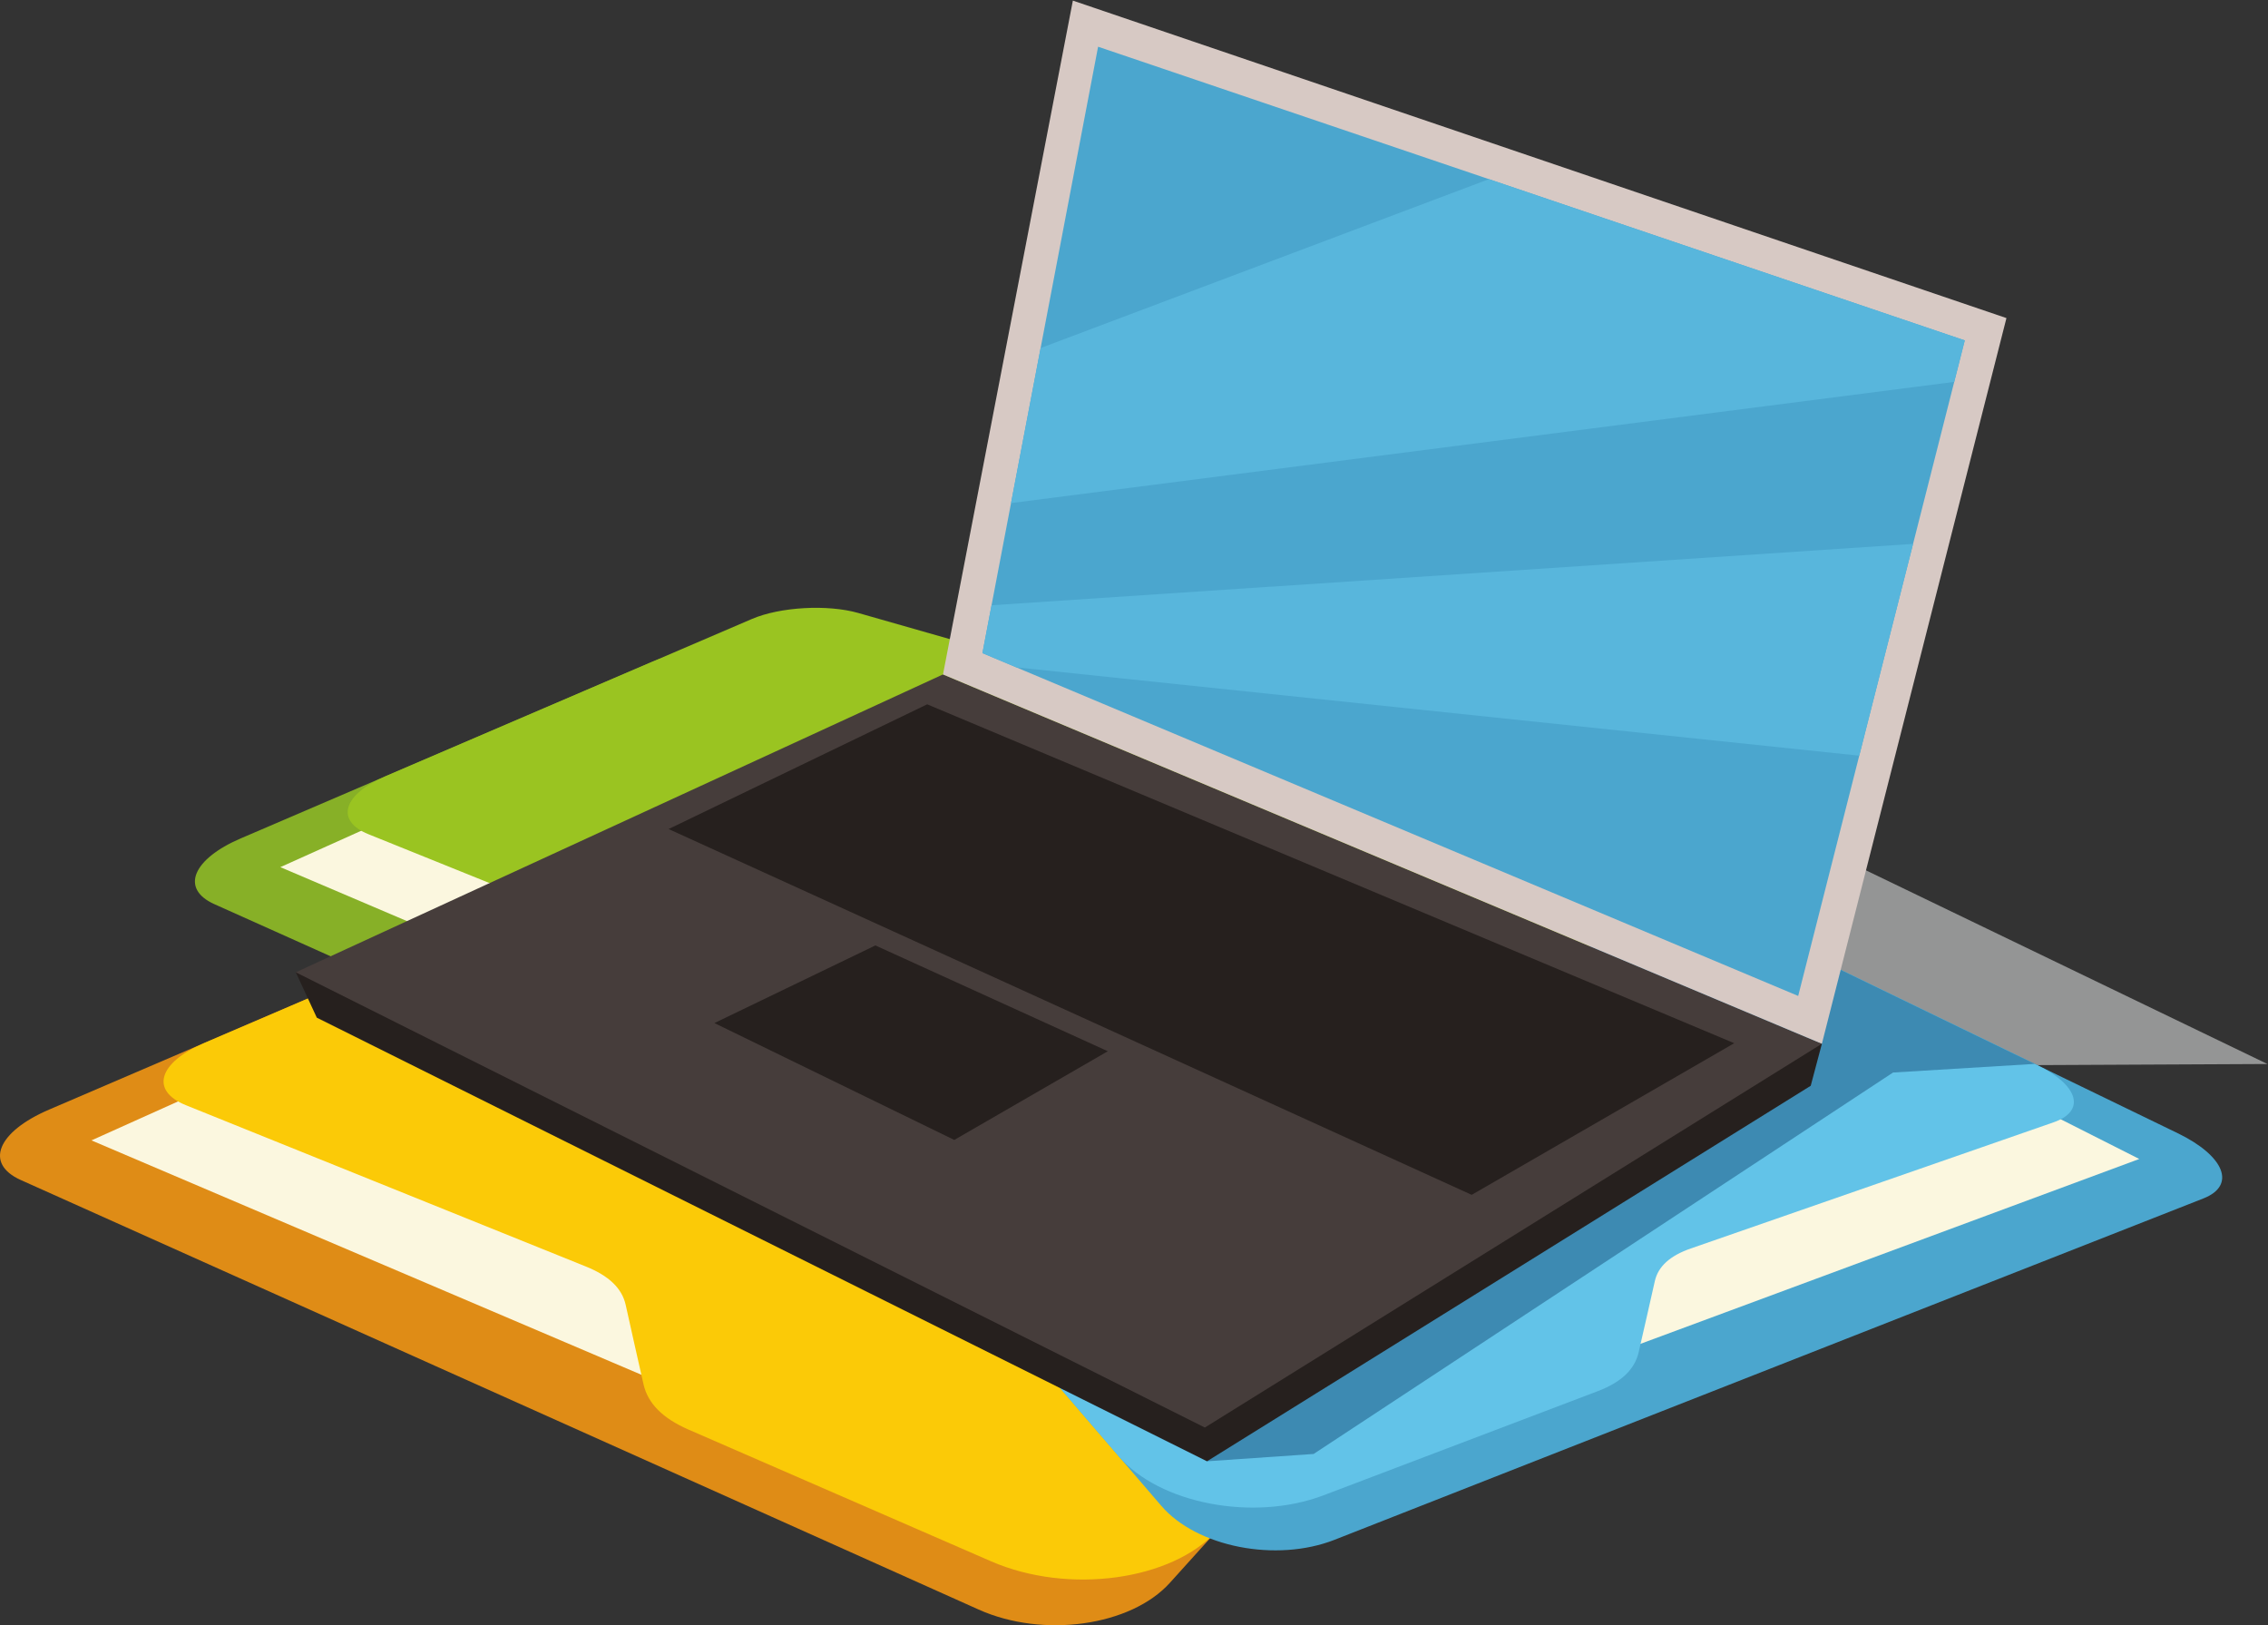 <?xml version="1.0" encoding="UTF-8" standalone="no"?>
<svg
   xmlns:dc="http://purl.org/dc/elements/1.1/"
   xmlns:cc="http://creativecommons.org/ns#"
   xmlns:rdf="http://www.w3.org/1999/02/22-rdf-syntax-ns#"
   xmlns:svg="http://www.w3.org/2000/svg"
   xmlns="http://www.w3.org/2000/svg"
   xmlns:sodipodi="http://sodipodi.sourceforge.net/DTD/sodipodi-0.dtd"
   xmlns:inkscape="http://www.inkscape.org/namespaces/inkscape"
   version="1.1"
   id="svg2785"
   xml:space="preserve"
   width="670"
   height="480"
   viewBox="0 0 670 480"
   sodipodi:docname="laptop.svg"
   inkscape:version="1.0.1 (0767f8302a, 2020-10-17)"><rect x="0" y="0" width="670" height="480" fill="#333333" stroke="none"/><defs
     id="defs2789" /><sodipodi:namedview
     pagecolor="#ffffff"
     bordercolor="#666666"
     borderopacity="1"
     objecttolerance="10"
     gridtolerance="10"
     guidetolerance="10"
     inkscape:pageopacity="0"
     inkscape:pageshadow="2"
     inkscape:window-width="1528"
     inkscape:window-height="837"
     id="namedview2787"
     showgrid="false"
     inkscape:zoom="0.6833172"
     inkscape:cx="388.09332"
     inkscape:cy="467.27587"
     inkscape:window-x="72"
     inkscape:window-y="26"
     inkscape:window-maximized="1"
     inkscape:current-layer="g2793" /><g
     id="g2793"
     inkscape:groupmode="layer"
     inkscape:label="ink_ext_XXXXXX"
     transform="matrix(1.333,0,0,-1.333,0,707.813)"><g
       id="g3505"
       transform="translate(-1.5617968e-4,0.001)"><path
         d="m 451.495,294.975 51.006,0.245 -224.799,108.423 109.178,-78.416 64.615,-30.252"
         style="fill:#949595;fill-opacity:1;fill-rule:evenodd;stroke:none;stroke-width:0.087"
         id="path2847" /><path
         d="m 216.01,304.031 c -14.554,4.439 -28.618,8.726 -42.267,12.891 -13.199,4.028 -25.965,7.936 -38.386,11.726 -7.461,2.277 -19.425,1.557 -26.89,-1.646 C 94.631,321.064 79.947,314.759 64.333,308.06 47.675,300.914 29.887,293.275 10.856,285.106 -0.503,280.231 -3.555,273.176 4.605,269.516 32.778,256.883 63.361,243.165 96.604,228.257 132.986,211.944 172.873,194.064 216.906,174.324 c 14.293,-6.409 33.725,-3.639 42.356,5.932 16.724,18.539 31.771,35.197 45.317,50.208 12.303,13.631 23.526,26.074 33.799,37.454 5.571,6.17 -1.184,14.221 -14.571,18.111 -18.535,5.385 -36.457,10.596 -53.73,15.608 -4.721,1.371 -9.602,1.929 -14.941,1.7 -8.062,-0.348 -16.153,-0.678 -24.303,-1.022 -5.445,-0.231 -10.318,0.341 -14.825,1.716"
         style="fill:#df8c16;fill-opacity:1;fill-rule:evenodd;stroke:none;stroke-width:0.087"
         id="path2849" /><path
         d="m 197.869,202.614 c -35.591,15.16 -68.415,29.155 -98.772,42.091 -28.138,11.992 -54.382,23.175 -78.832,33.59 12.774,5.75 24.97,11.239 36.642,16.482 11.148,5.007 21.827,9.804 32.081,14.407 23.276,-8.12 48.071,-16.768 74.434,-25.957 28.178,-9.82 58.362,-20.344 90.755,-31.626 -8.232,-7.101 -16.853,-14.571 -25.921,-22.457 -9.568,-8.322 -19.671,-17.169 -30.387,-26.531"
         style="fill:#fbf7df;fill-opacity:1;fill-rule:evenodd;stroke:none;stroke-width:0.087"
         id="path2851" /><path
         d="m 129.852,250.342 c -16.277,6.557 -31.897,12.86 -46.927,18.922 -14.446,5.826 -28.355,11.431 -41.748,16.839 -7.993,3.228 -5.985,9.454 4.013,13.744 16.803,7.21 32.572,13.974 47.394,20.337 13.947,5.986 27.104,11.633 39.539,16.972 6.728,2.888 17.984,3.514 25.278,1.432 24.837,-7.091 51.209,-14.616 79.183,-22.602 29.801,-8.508 61.598,-17.581 95.578,-27.282 10.827,-3.09 16.404,-9.494 12.046,-14.324 -9.75,-10.804 -20.382,-22.577 -32.01,-35.466 -12.775,-14.162 -26.899,-29.815 -42.551,-47.157 -9.893,-10.962 -32.853,-14.196 -50.02,-6.727 -23.497,10.221 -45.832,19.941 -67.04,29.182 -5.748,2.506 -8.999,5.808 -9.967,10.007 -1.407,6.1 -2.684,11.979 -3.966,17.66 -0.823,3.647 -3.716,6.414 -8.802,8.463"
         style="fill:#fbca07;fill-opacity:1;fill-rule:evenodd;stroke:none;stroke-width:0.087"
         id="path2853" /><path
         d="m 296.592,307.372 c 13.198,3.293 25.951,6.473 38.33,9.563 11.968,2.987 23.545,5.887 34.808,8.699 6.766,1.688 17.614,0.434 24.385,-2.848 12.545,-6.082 25.862,-12.537 40.02,-19.399 15.107,-7.319 31.238,-15.142 48.495,-23.508 10.301,-4.993 13.07,-11.545 5.669,-14.452 -25.547,-10.037 -53.281,-20.937 -83.426,-32.78 -32.993,-12.962 -69.163,-27.166 -109.094,-42.85 -12.963,-5.092 -30.584,-1.599 -38.412,7.513 -15.165,17.655 -28.808,33.518 -41.093,47.812 -11.155,12.982 -21.333,24.83 -30.65,35.667 -5.052,5.877 1.074,12.836 13.213,15.688 16.807,3.951 33.059,7.774 48.722,11.449 4.281,1.005 8.708,1.266 13.552,0.788 7.308,-0.72 14.645,-1.427 22.038,-2.151 4.937,-0.483 9.354,-0.21 13.443,0.809"
         style="fill:#4ba6ce;fill-opacity:1;fill-rule:evenodd;stroke:none;stroke-width:0.087"
         id="path2855" /><path
         d="m 313.042,214.492 c 32.274,11.954 62.041,22.993 89.567,33.194 25.517,9.456 49.316,18.277 71.488,26.49 -11.585,5.858 -22.644,11.449 -33.23,16.792 -10.108,5.102 -19.792,9.989 -29.092,14.68 -21.107,-6.191 -43.592,-12.785 -67.497,-19.788 -25.552,-7.487 -52.924,-15.51 -82.299,-24.108 7.464,-6.856 15.284,-14.064 23.505,-21.671 8.675,-8.029 17.835,-16.559 27.557,-25.589"
         style="fill:#fbf7df;fill-opacity:1;fill-rule:evenodd;stroke:none;stroke-width:0.087"
         id="path2857" /><path
         d="m 374.721,254.348 c 14.761,5.125 28.925,10.055 42.557,14.795 13.098,4.555 25.71,8.938 37.856,13.167 7.249,2.523 5.428,8.271 -3.638,12.666 -15.237,7.385 -29.537,14.313 -42.98,20.829 -12.646,6.131 -24.576,11.913 -35.856,17.383 -6.098,2.957 -16.307,4.092 -22.922,2.571 -22.519,-5.179 -46.437,-10.675 -71.802,-16.507 -27.028,-6.212 -55.86,-12.839 -86.676,-19.924 -9.815,-2.258 -14.874,-7.782 -10.923,-12.383 8.843,-10.288 18.484,-21.501 29.028,-33.774 11.587,-13.486 24.391,-28.392 38.587,-44.907 8.97,-10.44 29.794,-14.528 45.36,-8.62 21.305,8.086 41.56,15.774 60.794,23.087 5.21,1.981 8.158,4.814 9.037,8.571 1.274,5.461 2.435,10.729 3.595,15.815 0.746,3.267 3.372,5.631 7.983,7.232"
         style="fill:#62c3e8;fill-opacity:1;fill-rule:evenodd;stroke:none;stroke-width:0.087"
         id="path2859" /><path
         d="m 450.938,295.243 c -15.03,7.285 -29.144,14.125 -42.423,20.561 -12.646,6.131 -24.576,11.914 -35.856,17.383 -6.098,2.957 -16.307,4.092 -22.922,2.57 -22.519,-5.178 -46.437,-10.675 -71.802,-16.506 l -8.567,-1.969 -1.879,-110.094 23.634,1.623 128.408,84.521 31.407,1.912"
         style="fill:#3d8ab2;fill-opacity:1;fill-rule:evenodd;stroke:none;stroke-width:0.087"
         id="path2861" /><path
         d="m 70.208,305.491 197.281,-98.303 133.796,83.207 2.474,9.312 -193.21,70.367 -144.999,-54.528 4.658,-10.054"
         style="fill:#26201e;fill-opacity:1;fill-rule:evenodd;stroke:none;stroke-width:0.087"
         id="path2863" /><path
         d="m 244.959,362.882 c -13.595,4.147 -26.731,8.151 -39.479,12.042 -12.327,3.761 -24.251,7.412 -35.854,10.952 -6.969,2.125 -18.143,1.454 -25.115,-1.538 -12.923,-5.547 -26.638,-11.434 -41.223,-17.691 -15.56,-6.675 -32.172,-13.81 -49.948,-21.439 -10.611,-4.554 -13.461,-11.145 -5.842,-14.562 26.317,-11.8 54.882,-24.615 85.932,-38.538 33.982,-15.237 71.24,-31.937 112.365,-50.377 13.351,-5.986 31.502,-3.398 39.565,5.542 15.62,17.316 29.674,32.876 42.328,46.896 11.488,12.732 21.973,24.353 31.568,34.983 5.203,5.764 -1.106,13.282 -13.61,16.915 -17.311,5.031 -34.051,9.898 -50.184,14.579 -4.412,1.279 -8.968,1.802 -13.957,1.588 -7.53,-0.325 -15.087,-0.633 -22.7,-0.955 -5.086,-0.215 -9.635,0.319 -13.846,1.603"
         style="fill:#87b027;fill-opacity:1;fill-rule:evenodd;stroke:none;stroke-width:0.087"
         id="path2865" /><path
         d="m 228.015,268.155 c -33.244,14.159 -63.903,27.232 -92.256,39.316 -26.281,11.199 -50.796,21.646 -73.632,31.373 11.932,5.371 23.323,10.498 34.225,15.395 10.414,4.677 20.389,9.157 29.966,13.457 21.741,-7.585 44.899,-15.662 69.521,-24.245 26.32,-9.173 54.513,-19.003 84.77,-29.539 -7.689,-6.633 -15.742,-13.61 -24.21,-20.976 -8.938,-7.773 -18.372,-16.036 -28.384,-24.78"
         style="fill:#fbf7df;fill-opacity:1;fill-rule:evenodd;stroke:none;stroke-width:0.087"
         id="path2867" /><path
         d="m 164.483,312.735 c -15.202,6.124 -29.79,12.012 -43.831,17.674 -13.492,5.442 -26.482,10.678 -38.993,15.728 -7.466,3.014 -5.589,8.831 3.75,12.838 15.694,6.734 30.422,13.054 44.267,18.997 13.027,5.59 25.315,10.863 36.932,15.851 6.282,2.697 16.797,3.282 23.609,1.337 23.198,-6.623 47.832,-13.652 73.959,-21.11 27.836,-7.947 57.537,-16.421 89.273,-25.482 10.113,-2.886 15.323,-8.867 11.252,-13.38 -9.107,-10.091 -19.038,-21.089 -29.898,-33.125 -11.934,-13.228 -25.125,-27.849 -39.744,-44.048 -9.242,-10.239 -30.688,-13.26 -46.721,-6.283 -21.945,9.547 -42.809,18.626 -62.618,27.258 -5.367,2.34 -8.403,5.424 -9.308,9.346 -1.316,5.698 -2.508,11.189 -3.705,16.495 -0.767,3.407 -3.472,5.991 -8.224,7.904"
         style="fill:#9ac421;fill-opacity:1;fill-rule:evenodd;stroke:none;stroke-width:0.087"
         id="path2869" /><path
         d="M 65.55,315.545 267.015,214.666 403.759,299.706 208.984,381.548 65.55,315.545"
         style="fill:#463d3b;fill-opacity:1;fill-rule:evenodd;stroke:none;stroke-width:0.087"
         id="path2871" /><path
         d="M 444.661,460.508 403.759,299.706 208.984,381.548 237.766,530.859 444.661,460.508"
         style="fill:#d7c9c4;fill-opacity:1;fill-rule:evenodd;stroke:none;stroke-width:0.087"
         id="path2873" /><path
         d="M 243.356,520.638 217.72,386.268 398.508,310.301 435.426,455.564 243.356,520.638"
         style="fill:#4ba6ce;fill-opacity:1;fill-rule:evenodd;stroke:none;stroke-width:0.087"
         id="path2875" /><path
         d="m 219.741,396.867 -2.021,-10.598 7.501,-3.152 186.817,-19.575 11.928,46.93 z m 10.875,57.002 -6.555,-34.358 209.029,26.858 2.336,9.196 -105.454,35.727 -99.356,-37.423 v 0"
         style="fill:#58b6dc;fill-opacity:1;fill-rule:evenodd;stroke:none;stroke-width:0.087"
         id="path2877" /><path
         d="m 148.172,347.288 57.308,27.636 178.852,-75.093 -58.18,-33.601 -177.98,81.057"
         style="fill:#26201e;fill-opacity:1;fill-rule:evenodd;stroke:none;stroke-width:0.087"
         id="path2879" /><path
         d="m 158.326,304.294 35.672,17.201 51.511,-23.445 -34.029,-19.654 -53.154,25.897"
         style="fill:#26201e;fill-opacity:1;fill-rule:evenodd;stroke:none;stroke-width:0.087"
         id="path2881" /></g></g></svg>
